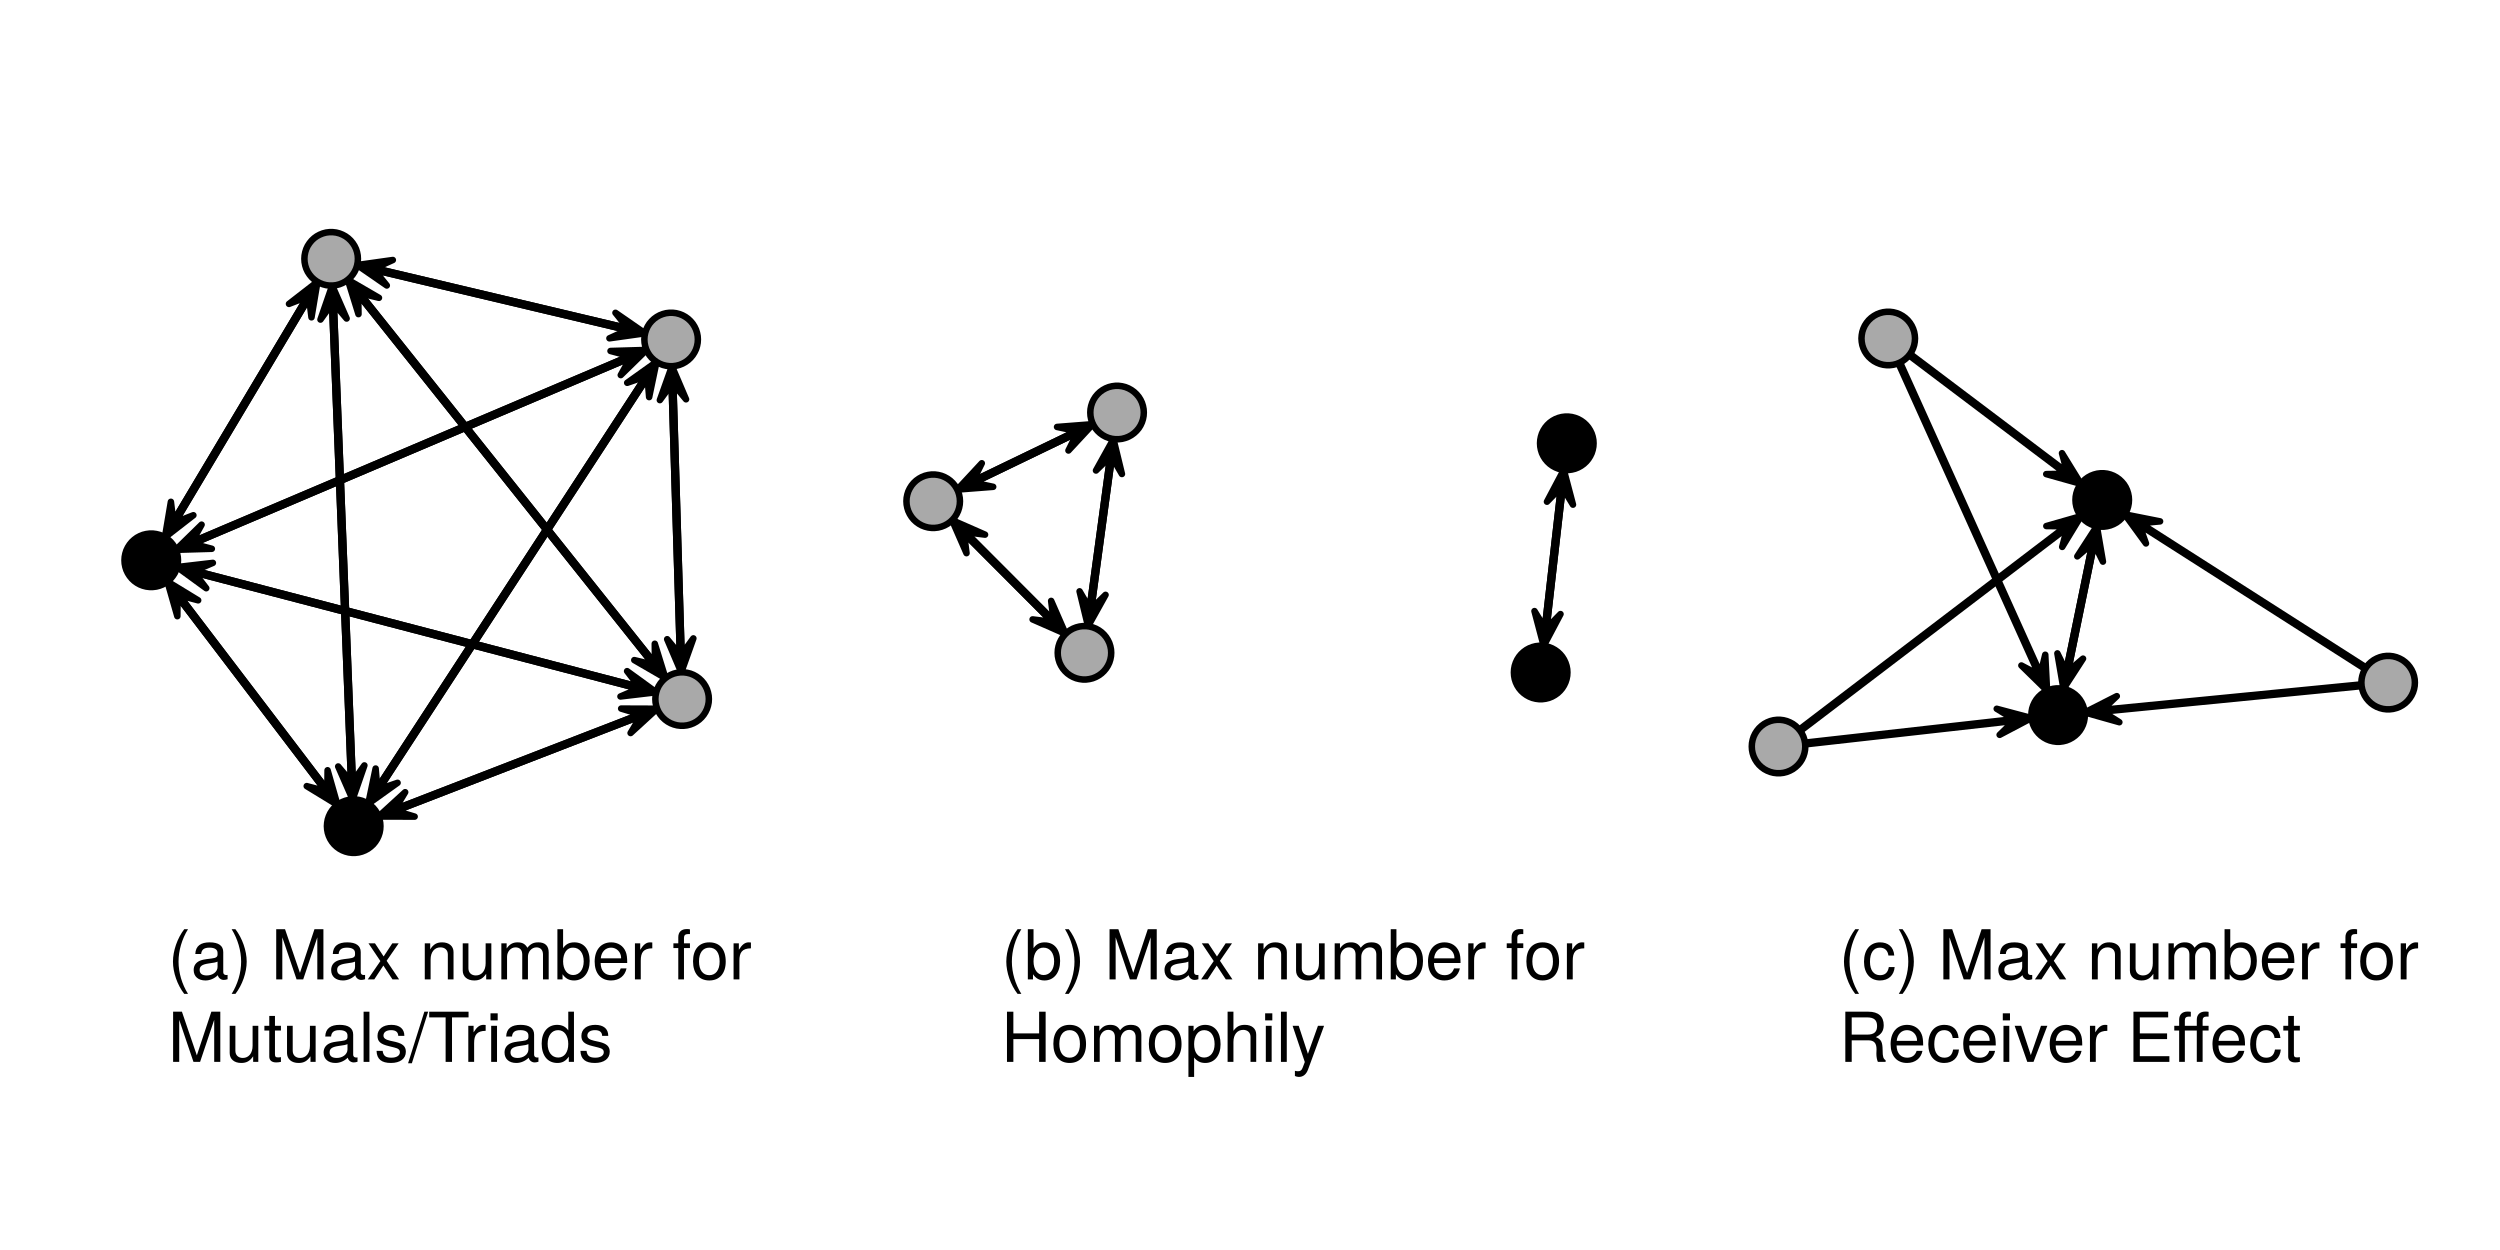 <?xml version="1.0" encoding="UTF-8"?>
<svg xmlns="http://www.w3.org/2000/svg" xmlns:xlink="http://www.w3.org/1999/xlink" width="288pt" height="144pt" viewBox="0 0 288 144" version="1.1">
<defs>
<g>
<symbol overflow="visible" id="glyph0-0">
<path style="stroke:none;" d=""/>
</symbol>
<symbol overflow="visible" id="glyph0-1">
<path style="stroke:none;" d="M 2.312 1.672 C 1.609 0.547 1.219 -0.781 1.219 -2.047 C 1.219 -3.312 1.609 -4.656 2.312 -5.781 L 1.875 -5.781 C 1.078 -4.734 0.578 -3.297 0.578 -2.047 C 0.578 -0.797 1.078 0.641 1.875 1.672 Z M 2.312 1.672 "/>
</symbol>
<symbol overflow="visible" id="glyph0-2">
<path style="stroke:none;" d="M 4.234 -0.016 L 4.234 -0.516 C 4.172 -0.5 4.141 -0.5 4.094 -0.5 C 3.859 -0.5 3.734 -0.625 3.734 -0.828 L 3.734 -3.141 C 3.734 -3.875 3.203 -4.266 2.172 -4.266 C 1.172 -4.266 0.547 -3.875 0.516 -2.922 L 1.188 -2.922 C 1.234 -3.438 1.531 -3.656 2.156 -3.656 C 2.75 -3.656 3.078 -3.438 3.078 -3.047 L 3.078 -2.875 C 3.078 -2.594 2.922 -2.469 2.391 -2.406 C 1.453 -2.297 1.312 -2.25 1.062 -2.156 C 0.578 -1.953 0.328 -1.578 0.328 -1.078 C 0.328 -0.328 0.859 0.125 1.688 0.125 C 2.219 0.125 2.734 -0.109 3.109 -0.484 C 3.172 -0.172 3.469 0.062 3.781 0.062 C 3.922 0.062 4.031 0.047 4.234 -0.016 Z M 3.078 -1.438 C 3.078 -0.844 2.484 -0.453 1.844 -0.453 C 1.328 -0.453 1.016 -0.641 1.016 -1.094 C 1.016 -1.531 1.312 -1.719 2.016 -1.828 C 2.719 -1.922 2.859 -1.953 3.078 -2.047 Z M 3.078 -1.438 "/>
</symbol>
<symbol overflow="visible" id="glyph0-3">
<path style="stroke:none;" d="M 2.031 -2.047 C 2.031 -3.297 1.531 -4.734 0.734 -5.781 L 0.297 -5.781 C 1 -4.641 1.391 -3.312 1.391 -2.047 C 1.391 -0.781 1 0.547 0.297 1.672 L 0.734 1.672 C 1.531 0.641 2.031 -0.797 2.031 -2.047 Z M 2.031 -2.047 "/>
</symbol>
<symbol overflow="visible" id="glyph0-4">
<path style="stroke:none;" d=""/>
</symbol>
<symbol overflow="visible" id="glyph0-5">
<path style="stroke:none;" d="M 6.031 0 L 6.031 -5.781 L 5 -5.781 L 3.328 -0.75 L 1.609 -5.781 L 0.594 -5.781 L 0.594 0 L 1.297 0 L 1.297 -4.844 L 2.938 0 L 3.703 0 L 5.328 -4.844 L 5.328 0 Z M 6.031 0 "/>
</symbol>
<symbol overflow="visible" id="glyph0-6">
<path style="stroke:none;" d="M 3.75 0 L 2.312 -2.141 L 3.703 -4.156 L 2.969 -4.156 L 1.969 -2.641 L 0.969 -4.156 L 0.219 -4.156 L 1.594 -2.109 L 0.141 0 L 0.891 0 L 1.938 -1.594 L 2.984 0 Z M 3.75 0 "/>
</symbol>
<symbol overflow="visible" id="glyph0-7">
<path style="stroke:none;" d="M 3.859 0 L 3.859 -3.141 C 3.859 -3.828 3.344 -4.266 2.547 -4.266 C 1.922 -4.266 1.531 -4.031 1.172 -3.453 L 1.172 -4.156 L 0.547 -4.156 L 0.547 0 L 1.219 0 L 1.219 -2.297 C 1.219 -3.141 1.672 -3.688 2.344 -3.688 C 2.875 -3.688 3.203 -3.375 3.203 -2.875 L 3.203 0 Z M 3.859 0 "/>
</symbol>
<symbol overflow="visible" id="glyph0-8">
<path style="stroke:none;" d="M 3.812 0 L 3.812 -4.156 L 3.156 -4.156 L 3.156 -1.859 C 3.156 -1.016 2.719 -0.453 2.031 -0.453 C 1.5 -0.453 1.172 -0.781 1.172 -1.281 L 1.172 -4.156 L 0.516 -4.156 L 0.516 -1.016 C 0.516 -0.328 1.031 0.125 1.844 0.125 C 2.453 0.125 2.844 -0.094 3.219 -0.641 L 3.219 0 Z M 3.812 0 "/>
</symbol>
<symbol overflow="visible" id="glyph0-9">
<path style="stroke:none;" d="M 6.016 0 L 6.016 -3.109 C 6.016 -3.859 5.609 -4.266 4.828 -4.266 C 4.281 -4.266 3.938 -4.109 3.562 -3.641 C 3.312 -4.078 2.984 -4.266 2.438 -4.266 C 1.891 -4.266 1.516 -4.062 1.172 -3.562 L 1.172 -4.156 L 0.562 -4.156 L 0.562 0 L 1.219 0 L 1.219 -2.609 C 1.219 -3.203 1.656 -3.688 2.188 -3.688 C 2.688 -3.688 2.969 -3.391 2.969 -2.859 L 2.969 0 L 3.625 0 L 3.625 -2.609 C 3.625 -3.203 4.062 -3.688 4.609 -3.688 C 5.078 -3.688 5.359 -3.375 5.359 -2.859 L 5.359 0 Z M 6.016 0 "/>
</symbol>
<symbol overflow="visible" id="glyph0-10">
<path style="stroke:none;" d="M 4.141 -2.125 C 4.141 -3.469 3.469 -4.266 2.375 -4.266 C 1.797 -4.266 1.391 -4.062 1.078 -3.594 L 1.078 -5.781 L 0.422 -5.781 L 0.422 0 L 1.016 0 L 1.016 -0.594 C 1.344 -0.109 1.766 0.125 2.344 0.125 C 3.438 0.125 4.141 -0.781 4.141 -2.125 Z M 3.453 -2.078 C 3.453 -1.141 2.969 -0.5 2.234 -0.5 C 1.547 -0.5 1.078 -1.141 1.078 -2.078 C 1.078 -3.047 1.547 -3.688 2.234 -3.656 C 2.984 -3.656 3.453 -3.016 3.453 -2.078 Z M 3.453 -2.078 "/>
</symbol>
<symbol overflow="visible" id="glyph0-11">
<path style="stroke:none;" d="M 4.062 -1.891 C 4.062 -2.484 4.016 -2.875 3.891 -3.172 C 3.625 -3.859 3 -4.266 2.219 -4.266 C 1.062 -4.266 0.312 -3.422 0.312 -2.047 C 0.312 -0.688 1.031 0.125 2.203 0.125 C 3.156 0.125 3.812 -0.422 3.984 -1.266 L 3.312 -1.266 C 3.125 -0.719 2.75 -0.484 2.219 -0.484 C 1.531 -0.484 1.016 -0.938 1 -1.891 Z M 3.359 -2.469 C 3.359 -2.469 3.359 -2.438 3.344 -2.422 L 1.016 -2.422 C 1.078 -3.156 1.547 -3.656 2.203 -3.656 C 2.859 -3.656 3.359 -3.125 3.359 -2.469 Z M 3.359 -2.469 "/>
</symbol>
<symbol overflow="visible" id="glyph0-12">
<path style="stroke:none;" d="M 2.547 -3.578 L 2.547 -4.25 C 2.438 -4.266 2.375 -4.266 2.297 -4.266 C 1.859 -4.266 1.531 -4.016 1.156 -3.406 L 1.156 -4.156 L 0.547 -4.156 L 0.547 0 L 1.219 0 L 1.219 -2.156 C 1.219 -3.094 1.516 -3.562 2.547 -3.578 Z M 2.547 -3.578 "/>
</symbol>
<symbol overflow="visible" id="glyph0-13">
<path style="stroke:none;" d="M 2.047 -3.609 L 2.047 -4.156 L 1.359 -4.156 L 1.359 -4.797 C 1.359 -5.078 1.516 -5.219 1.812 -5.219 C 1.875 -5.219 1.891 -5.219 2.047 -5.219 L 2.047 -5.766 C 1.891 -5.797 1.812 -5.797 1.672 -5.797 C 1.062 -5.797 0.703 -5.453 0.703 -4.859 L 0.703 -4.156 L 0.141 -4.156 L 0.141 -3.609 L 0.703 -3.609 L 0.703 0 L 1.359 0 L 1.359 -3.609 Z M 2.047 -3.609 "/>
</symbol>
<symbol overflow="visible" id="glyph0-14">
<path style="stroke:none;" d="M 4.047 -2.047 C 4.047 -3.484 3.344 -4.266 2.156 -4.266 C 0.984 -4.266 0.281 -3.469 0.281 -2.078 C 0.281 -0.688 0.984 0.125 2.156 0.125 C 3.328 0.125 4.047 -0.688 4.047 -2.047 Z M 3.344 -2.047 C 3.344 -1.078 2.891 -0.484 2.156 -0.484 C 1.422 -0.484 0.969 -1.062 0.969 -2.078 C 0.969 -3.078 1.422 -3.656 2.156 -3.656 C 2.906 -3.656 3.344 -3.078 3.344 -2.047 Z M 3.344 -2.047 "/>
</symbol>
<symbol overflow="visible" id="glyph0-15">
<path style="stroke:none;" d="M 2.016 0 L 2.016 -0.547 C 1.922 -0.531 1.828 -0.516 1.688 -0.516 C 1.406 -0.516 1.328 -0.609 1.328 -0.891 L 1.328 -3.609 L 2.016 -3.609 L 2.016 -4.156 L 1.328 -4.156 L 1.328 -5.297 L 0.672 -5.297 L 0.672 -4.156 L 0.109 -4.156 L 0.109 -3.609 L 0.672 -3.609 L 0.672 -0.609 C 0.672 -0.188 0.953 0.062 1.469 0.062 C 1.625 0.062 1.797 0.047 2.016 0 Z M 2.016 0 "/>
</symbol>
<symbol overflow="visible" id="glyph0-16">
<path style="stroke:none;" d="M 1.203 0 L 1.203 -5.781 L 0.531 -5.781 L 0.531 0 Z M 1.203 0 "/>
</symbol>
<symbol overflow="visible" id="glyph0-17">
<path style="stroke:none;" d="M 3.641 -1.172 C 3.641 -1.781 3.281 -2.094 2.469 -2.297 L 1.828 -2.438 C 1.297 -2.562 1.062 -2.734 1.062 -3.031 C 1.062 -3.422 1.406 -3.656 1.938 -3.656 C 2.469 -3.656 2.75 -3.438 2.766 -3 L 3.469 -3 C 3.469 -3.812 2.922 -4.266 1.969 -4.266 C 1 -4.266 0.375 -3.766 0.375 -3 C 0.375 -2.359 0.703 -2.047 1.688 -1.812 L 2.312 -1.656 C 2.766 -1.547 2.953 -1.406 2.953 -1.109 C 2.953 -0.719 2.562 -0.484 1.984 -0.484 C 1.391 -0.484 1.047 -0.641 0.969 -1.266 L 0.266 -1.266 C 0.297 -0.312 0.844 0.125 1.922 0.125 C 2.969 0.125 3.641 -0.359 3.641 -1.172 Z M 3.641 -1.172 "/>
</symbol>
<symbol overflow="visible" id="glyph0-18">
<path style="stroke:none;" d="M 2.25 -5.781 L 1.812 -5.781 L -0.062 0.156 L 0.375 0.156 Z M 2.25 -5.781 "/>
</symbol>
<symbol overflow="visible" id="glyph0-19">
<path style="stroke:none;" d="M 4.703 -5.125 L 4.703 -5.781 L 0.172 -5.781 L 0.172 -5.125 L 2.062 -5.125 L 2.062 0 L 2.797 0 L 2.797 -5.125 Z M 4.703 -5.125 "/>
</symbol>
<symbol overflow="visible" id="glyph0-20">
<path style="stroke:none;" d="M 1.219 0 L 1.219 -4.156 L 0.547 -4.156 L 0.547 0 Z M 1.297 -4.781 L 1.297 -5.594 L 0.469 -5.594 L 0.469 -4.781 Z M 1.297 -4.781 "/>
</symbol>
<symbol overflow="visible" id="glyph0-21">
<path style="stroke:none;" d="M 3.922 0 L 3.922 -5.781 L 3.266 -5.781 L 3.266 -3.625 C 2.984 -4.047 2.547 -4.266 1.984 -4.266 C 0.906 -4.266 0.203 -3.438 0.203 -2.109 C 0.203 -0.719 0.891 0.125 2.016 0.125 C 2.578 0.125 2.984 -0.094 3.328 -0.609 L 3.328 0 Z M 3.266 -2.062 C 3.266 -1.094 2.797 -0.5 2.109 -0.5 C 1.375 -0.5 0.891 -1.109 0.891 -2.078 C 0.891 -3.047 1.375 -3.656 2.094 -3.656 C 2.812 -3.656 3.266 -3.016 3.266 -2.062 Z M 3.266 -2.062 "/>
</symbol>
<symbol overflow="visible" id="glyph0-22">
<path style="stroke:none;" d="M 5.109 0 L 5.109 -5.781 L 4.359 -5.781 L 4.359 -3.281 L 1.391 -3.281 L 1.391 -5.781 L 0.656 -5.781 L 0.656 0 L 1.391 0 L 1.391 -2.625 L 4.359 -2.625 L 4.359 0 Z M 5.109 0 "/>
</symbol>
<symbol overflow="visible" id="glyph0-23">
<path style="stroke:none;" d="M 4.141 -2.031 C 4.141 -3.438 3.469 -4.266 2.359 -4.266 C 1.797 -4.266 1.344 -4.016 1.031 -3.531 L 1.031 -4.156 L 0.438 -4.156 L 0.438 1.734 L 1.094 1.734 L 1.094 -0.5 C 1.438 -0.078 1.828 0.125 2.375 0.125 C 3.438 0.125 4.141 -0.719 4.141 -2.031 Z M 3.453 -2.047 C 3.453 -1.109 2.969 -0.5 2.25 -0.5 C 1.547 -0.5 1.094 -1.062 1.094 -2.047 C 1.094 -3.016 1.547 -3.656 2.25 -3.656 C 2.984 -3.656 3.453 -3.047 3.453 -2.047 Z M 3.453 -2.047 "/>
</symbol>
<symbol overflow="visible" id="glyph0-24">
<path style="stroke:none;" d="M 3.844 0 L 3.844 -3.141 C 3.844 -3.828 3.344 -4.266 2.547 -4.266 C 1.953 -4.266 1.594 -4.094 1.219 -3.578 L 1.219 -5.781 L 0.547 -5.781 L 0.547 0 L 1.219 0 L 1.219 -2.297 C 1.219 -3.141 1.656 -3.688 2.344 -3.688 C 2.797 -3.688 3.188 -3.422 3.188 -2.875 L 3.188 0 Z M 3.844 0 "/>
</symbol>
<symbol overflow="visible" id="glyph0-25">
<path style="stroke:none;" d="M 3.781 -4.156 L 3.078 -4.156 L 1.922 -0.922 L 0.859 -4.156 L 0.156 -4.156 L 1.562 0.016 L 1.312 0.672 C 1.203 0.969 1.062 1.078 0.781 1.078 C 0.688 1.078 0.578 1.062 0.422 1.031 L 0.422 1.625 C 0.562 1.688 0.703 1.734 0.875 1.734 C 1.344 1.734 1.719 1.469 1.938 0.875 Z M 3.781 -4.156 "/>
</symbol>
<symbol overflow="visible" id="glyph0-26">
<path style="stroke:none;" d="M 3.781 -1.422 L 3.109 -1.422 C 3 -0.766 2.656 -0.484 2.094 -0.484 C 1.375 -0.484 0.938 -1.047 0.938 -2.031 C 0.938 -3.078 1.359 -3.656 2.078 -3.656 C 2.641 -3.656 2.984 -3.328 3.062 -2.75 L 3.734 -2.75 C 3.656 -3.766 3.016 -4.266 2.094 -4.266 C 0.969 -4.266 0.25 -3.422 0.25 -2.031 C 0.25 -0.703 0.953 0.125 2.078 0.125 C 3.078 0.125 3.703 -0.469 3.781 -1.422 Z M 3.781 -1.422 "/>
</symbol>
<symbol overflow="visible" id="glyph0-27">
<path style="stroke:none;" d="M 5.375 0 L 5.375 -0.188 C 5.109 -0.375 5.031 -0.578 5.031 -1.344 C 5.016 -2.297 4.875 -2.578 4.25 -2.859 C 4.891 -3.172 5.156 -3.578 5.156 -4.234 C 5.156 -5.234 4.531 -5.781 3.406 -5.781 L 0.734 -5.781 L 0.734 0 L 1.469 0 L 1.469 -2.484 L 3.375 -2.484 C 4.031 -2.484 4.328 -2.172 4.328 -1.453 L 4.312 -0.938 C 4.312 -0.594 4.375 -0.234 4.484 0 Z M 4.391 -4.125 C 4.391 -3.453 4.047 -3.141 3.25 -3.141 L 1.469 -3.141 L 1.469 -5.125 L 3.25 -5.125 C 4.078 -5.125 4.391 -4.781 4.391 -4.125 Z M 4.391 -4.125 "/>
</symbol>
<symbol overflow="visible" id="glyph0-28">
<path style="stroke:none;" d="M 3.844 -4.156 L 3.109 -4.156 L 1.938 -0.781 L 0.828 -4.156 L 0.078 -4.156 L 1.531 0 L 2.25 0 Z M 3.844 -4.156 "/>
</symbol>
<symbol overflow="visible" id="glyph0-29">
<path style="stroke:none;" d="M 4.859 0 L 4.859 -0.656 L 1.453 -0.656 L 1.453 -2.625 L 4.594 -2.625 L 4.594 -3.281 L 1.453 -3.281 L 1.453 -5.125 L 4.719 -5.125 L 4.719 -5.781 L 0.719 -5.781 L 0.719 0 Z M 4.859 0 "/>
</symbol>
<symbol overflow="visible" id="glyph0-30">
<path style="stroke:none;" d="M 4.094 -3.609 L 4.094 -4.156 L 3.406 -4.156 L 3.406 -4.797 C 3.406 -5.078 3.562 -5.219 3.859 -5.219 C 3.906 -5.219 3.938 -5.219 4.094 -5.219 L 4.094 -5.766 C 3.938 -5.797 3.844 -5.797 3.719 -5.797 C 3.109 -5.797 2.734 -5.453 2.734 -4.859 L 2.734 -4.156 L 1.359 -4.156 L 1.359 -4.797 C 1.359 -5.078 1.516 -5.219 1.812 -5.219 C 1.875 -5.219 1.891 -5.219 2.047 -5.219 L 2.047 -5.766 C 1.891 -5.797 1.812 -5.797 1.672 -5.797 C 1.062 -5.797 0.703 -5.453 0.703 -4.859 L 0.703 -4.156 L 0.141 -4.156 L 0.141 -3.609 L 0.703 -3.609 L 0.703 0 L 1.359 0 L 1.359 -3.609 L 2.734 -3.609 L 2.734 0 L 3.406 0 L 3.406 -3.609 Z M 4.094 -3.609 "/>
</symbol>
</g>
</defs>
<g id="surface1">
<rect x="0" y="0" width="288" height="144" style="fill:rgb(100%,100%,100%);fill-opacity:1;stroke:none;"/>
<path style="fill-rule:nonzero;fill:rgb(0%,0%,0%);fill-opacity:1;stroke-width:0.75;stroke-linecap:round;stroke-linejoin:round;stroke:rgb(0%,0%,0%);stroke-opacity:1;stroke-miterlimit:10;" d="M 74.289 38.496 L 43.121 31.105 L 44.559 32.887 L 41.148 30.531 L 45.254 29.953 L 43.172 30.902 L 74.336 38.297 Z M 74.289 38.496 "/>
<path style="fill-rule:nonzero;fill:rgb(0%,0%,0%);fill-opacity:1;stroke-width:0.75;stroke-linecap:round;stroke-linejoin:round;stroke:rgb(0%,0%,0%);stroke-opacity:1;stroke-miterlimit:10;" d="M 76.574 78.184 L 41.27 33.898 L 41.297 36.188 L 40.07 32.227 L 43.656 34.309 L 41.43 33.77 L 76.738 78.059 Z M 76.574 78.184 "/>
<path style="fill-rule:nonzero;fill:rgb(0%,0%,0%);fill-opacity:1;stroke-width:0.75;stroke-linecap:round;stroke-linejoin:round;stroke:rgb(0%,0%,0%);stroke-opacity:1;stroke-miterlimit:10;" d="M 40.52 92.098 L 38.25 34.957 L 36.918 36.816 L 38.27 32.898 L 39.93 36.695 L 38.453 34.945 L 40.723 92.09 Z M 40.52 92.098 "/>
<path style="fill-rule:nonzero;fill:rgb(0%,0%,0%);fill-opacity:1;stroke-width:0.75;stroke-linecap:round;stroke-linejoin:round;stroke:rgb(0%,0%,0%);stroke-opacity:1;stroke-miterlimit:10;" d="M 18.914 61.848 L 35.426 34.176 L 33.293 35.008 L 36.57 32.465 L 35.883 36.555 L 35.605 34.281 L 19.09 61.953 Z M 18.914 61.848 "/>
<path style="fill-rule:nonzero;fill:rgb(0%,0%,0%);fill-opacity:1;stroke-width:0.75;stroke-linecap:round;stroke-linejoin:round;stroke:rgb(0%,0%,0%);stroke-opacity:1;stroke-miterlimit:10;" d="M 41.172 30.43 L 72.336 37.82 L 70.902 36.035 L 74.312 38.395 L 70.207 38.973 L 72.289 38.02 L 41.125 30.629 Z M 41.172 30.43 "/>
<path style="fill-rule:nonzero;fill:rgb(0%,0%,0%);fill-opacity:1;stroke-width:0.75;stroke-linecap:round;stroke-linejoin:round;stroke:rgb(0%,0%,0%);stroke-opacity:1;stroke-miterlimit:10;" d="M 78.383 77.453 L 77.367 44.246 L 76.016 46.094 L 77.406 42.188 L 79.031 46 L 77.57 44.238 L 78.586 77.445 Z M 78.383 77.453 "/>
<path style="fill-rule:nonzero;fill:rgb(0%,0%,0%);fill-opacity:1;stroke-width:0.75;stroke-linecap:round;stroke-linejoin:round;stroke:rgb(0%,0%,0%);stroke-opacity:1;stroke-miterlimit:10;" d="M 42.34 92.535 L 74.418 43.352 L 72.254 44.098 L 75.629 41.688 L 74.781 45.746 L 74.59 43.465 L 42.516 92.648 Z M 42.34 92.535 "/>
<path style="fill-rule:nonzero;fill:rgb(0%,0%,0%);fill-opacity:1;stroke-width:0.75;stroke-linecap:round;stroke-linejoin:round;stroke:rgb(0%,0%,0%);stroke-opacity:1;stroke-miterlimit:10;" d="M 20.219 63.246 L 72.543 41.02 L 70.332 40.434 L 74.477 40.312 L 71.512 43.211 L 72.625 41.211 L 20.301 63.434 Z M 20.219 63.246 "/>
<path style="fill-rule:nonzero;fill:rgb(0%,0%,0%);fill-opacity:1;stroke-width:0.75;stroke-linecap:round;stroke-linejoin:round;stroke:rgb(0%,0%,0%);stroke-opacity:1;stroke-miterlimit:10;" d="M 40.148 32.164 L 75.457 76.449 L 75.43 74.16 L 76.656 78.121 L 73.07 76.043 L 75.297 76.578 L 39.988 32.293 Z M 40.148 32.164 "/>
<path style="fill-rule:nonzero;fill:rgb(0%,0%,0%);fill-opacity:1;stroke-width:0.75;stroke-linecap:round;stroke-linejoin:round;stroke:rgb(0%,0%,0%);stroke-opacity:1;stroke-miterlimit:10;" d="M 77.508 42.184 L 78.523 75.395 L 79.875 73.543 L 78.484 77.449 L 76.859 73.637 L 78.316 75.398 L 77.305 42.191 Z M 77.508 42.184 "/>
<path style="fill-rule:nonzero;fill:rgb(0%,0%,0%);fill-opacity:1;stroke-width:0.75;stroke-linecap:round;stroke-linejoin:round;stroke:rgb(0%,0%,0%);stroke-opacity:1;stroke-miterlimit:10;" d="M 43.582 93.965 L 73.75 82.289 L 71.559 81.629 L 75.703 81.645 L 72.645 84.445 L 73.824 82.48 L 43.656 94.156 Z M 43.582 93.965 "/>
<path style="fill-rule:nonzero;fill:rgb(0%,0%,0%);fill-opacity:1;stroke-width:0.75;stroke-linecap:round;stroke-linejoin:round;stroke:rgb(0%,0%,0%);stroke-opacity:1;stroke-miterlimit:10;" d="M 20.43 65.227 L 73.633 79.133 L 72.242 77.316 L 75.594 79.75 L 71.477 80.234 L 73.582 79.332 L 20.379 65.426 Z M 20.43 65.227 "/>
<path style="fill-rule:nonzero;fill:rgb(0%,0%,0%);fill-opacity:1;stroke-width:0.75;stroke-linecap:round;stroke-linejoin:round;stroke:rgb(0%,0%,0%);stroke-opacity:1;stroke-miterlimit:10;" d="M 38.371 32.895 L 40.645 90.035 L 41.977 88.176 L 40.621 92.094 L 38.961 88.297 L 40.438 90.043 L 38.168 32.902 Z M 38.371 32.895 "/>
<path style="fill-rule:nonzero;fill:rgb(0%,0%,0%);fill-opacity:1;stroke-width:0.75;stroke-linecap:round;stroke-linejoin:round;stroke:rgb(0%,0%,0%);stroke-opacity:1;stroke-miterlimit:10;" d="M 75.715 41.746 L 43.637 90.926 L 45.801 90.18 L 42.426 92.594 L 43.273 88.535 L 43.465 90.816 L 75.543 41.633 Z M 75.715 41.746 "/>
<path style="fill-rule:nonzero;fill:rgb(0%,0%,0%);fill-opacity:1;stroke-width:0.75;stroke-linecap:round;stroke-linejoin:round;stroke:rgb(0%,0%,0%);stroke-opacity:1;stroke-miterlimit:10;" d="M 75.742 81.738 L 45.57 93.414 L 47.766 94.074 L 43.617 94.062 L 46.676 91.262 L 45.496 93.223 L 75.668 81.547 Z M 75.742 81.738 "/>
<path style="fill-rule:nonzero;fill:rgb(0%,0%,0%);fill-opacity:1;stroke-width:0.75;stroke-linecap:round;stroke-linejoin:round;stroke:rgb(0%,0%,0%);stroke-opacity:1;stroke-miterlimit:10;" d="M 19.371 66.934 L 37.715 91.023 L 37.738 88.734 L 38.875 92.723 L 35.336 90.562 L 37.551 91.148 L 19.207 67.059 Z M 19.371 66.934 "/>
<path style="fill-rule:nonzero;fill:rgb(0%,0%,0%);fill-opacity:1;stroke-width:0.75;stroke-linecap:round;stroke-linejoin:round;stroke:rgb(0%,0%,0%);stroke-opacity:1;stroke-miterlimit:10;" d="M 36.656 32.52 L 20.145 60.188 L 22.277 59.355 L 19 61.898 L 19.688 57.809 L 19.965 60.082 L 36.48 32.414 Z M 36.656 32.52 "/>
<path style="fill-rule:nonzero;fill:rgb(0%,0%,0%);fill-opacity:1;stroke-width:0.75;stroke-linecap:round;stroke-linejoin:round;stroke:rgb(0%,0%,0%);stroke-opacity:1;stroke-miterlimit:10;" d="M 74.516 40.406 L 22.191 62.633 L 24.402 63.219 L 20.258 63.34 L 23.223 60.441 L 22.109 62.441 L 74.434 40.219 Z M 74.516 40.406 "/>
<path style="fill-rule:nonzero;fill:rgb(0%,0%,0%);fill-opacity:1;stroke-width:0.75;stroke-linecap:round;stroke-linejoin:round;stroke:rgb(0%,0%,0%);stroke-opacity:1;stroke-miterlimit:10;" d="M 75.57 79.852 L 22.367 65.945 L 23.758 67.762 L 20.406 65.324 L 24.523 64.844 L 22.418 65.746 L 75.621 79.652 Z M 75.57 79.852 "/>
<path style="fill-rule:nonzero;fill:rgb(0%,0%,0%);fill-opacity:1;stroke-width:0.75;stroke-linecap:round;stroke-linejoin:round;stroke:rgb(0%,0%,0%);stroke-opacity:1;stroke-miterlimit:10;" d="M 38.793 92.785 L 20.453 68.695 L 20.43 70.984 L 19.289 66.996 L 22.828 69.156 L 20.617 68.57 L 38.957 92.66 Z M 38.793 92.785 "/>
<path style="fill-rule:nonzero;fill:rgb(66.275%,66.275%,66.275%);fill-opacity:1;stroke-width:0.75;stroke-linecap:round;stroke-linejoin:round;stroke:rgb(0%,0%,0%);stroke-opacity:1;stroke-miterlimit:10;" d="M 41.207 29.434 L 41.133 29.051 L 41.016 28.684 L 40.848 28.332 L 40.641 28.008 L 40.395 27.707 L 40.113 27.441 L 39.801 27.215 L 39.461 27.031 L 39.102 26.887 L 38.727 26.789 L 38.34 26.742 L 37.953 26.742 L 37.57 26.789 L 37.195 26.887 L 36.836 27.031 L 36.496 27.215 L 36.184 27.441 L 35.902 27.707 L 35.656 28.008 L 35.445 28.332 L 35.281 28.684 L 35.164 29.051 L 35.09 29.434 L 35.066 29.816 L 35.09 30.203 L 35.164 30.586 L 35.281 30.953 L 35.445 31.305 L 35.656 31.629 L 35.902 31.93 L 36.184 32.191 L 36.496 32.422 L 36.836 32.605 L 37.195 32.75 L 37.57 32.848 L 37.953 32.895 L 38.34 32.895 L 38.727 32.848 L 39.102 32.75 L 39.461 32.605 L 39.801 32.422 L 40.113 32.191 L 40.395 31.93 L 40.641 31.629 L 40.848 31.305 L 41.016 30.953 L 41.133 30.586 L 41.207 30.203 L 41.23 29.816 Z M 41.207 29.434 "/>
<path style="fill-rule:nonzero;fill:rgb(66.275%,66.275%,66.275%);fill-opacity:1;stroke-width:0.75;stroke-linecap:round;stroke-linejoin:round;stroke:rgb(0%,0%,0%);stroke-opacity:1;stroke-miterlimit:10;" d="M 80.371 38.719 L 80.297 38.34 L 80.18 37.973 L 80.012 37.621 L 79.805 37.293 L 79.559 36.996 L 79.277 36.73 L 78.965 36.504 L 78.625 36.316 L 78.266 36.176 L 77.891 36.078 L 77.504 36.031 L 77.117 36.031 L 76.734 36.078 L 76.359 36.176 L 76 36.316 L 75.66 36.504 L 75.348 36.73 L 75.066 36.996 L 74.816 37.293 L 74.609 37.621 L 74.445 37.973 L 74.328 38.34 L 74.254 38.719 L 74.23 39.105 L 74.254 39.492 L 74.328 39.871 L 74.445 40.242 L 74.609 40.59 L 74.816 40.918 L 75.066 41.215 L 75.348 41.48 L 75.66 41.707 L 76 41.895 L 76.359 42.039 L 76.734 42.133 L 77.117 42.184 L 77.504 42.184 L 77.891 42.133 L 78.266 42.039 L 78.625 41.895 L 78.965 41.707 L 79.277 41.48 L 79.559 41.215 L 79.805 40.918 L 80.012 40.59 L 80.18 40.242 L 80.297 39.871 L 80.371 39.492 L 80.395 39.105 Z M 80.371 38.719 "/>
<path style="fill-rule:nonzero;fill:rgb(66.275%,66.275%,66.275%);fill-opacity:1;stroke-width:0.75;stroke-linecap:round;stroke-linejoin:round;stroke:rgb(0%,0%,0%);stroke-opacity:1;stroke-miterlimit:10;" d="M 81.637 80.145 L 81.562 79.766 L 81.445 79.395 L 81.277 79.047 L 81.07 78.719 L 80.824 78.422 L 80.543 78.156 L 80.23 77.93 L 79.891 77.742 L 79.531 77.598 L 79.156 77.504 L 78.77 77.453 L 78.383 77.453 L 78 77.504 L 77.625 77.598 L 77.266 77.742 L 76.926 77.93 L 76.613 78.156 L 76.332 78.422 L 76.086 78.719 L 75.875 79.047 L 75.711 79.395 L 75.594 79.766 L 75.52 80.145 L 75.496 80.531 L 75.52 80.918 L 75.594 81.297 L 75.711 81.664 L 75.875 82.016 L 76.086 82.344 L 76.332 82.641 L 76.613 82.906 L 76.926 83.133 L 77.266 83.32 L 77.625 83.461 L 78 83.559 L 78.383 83.605 L 78.77 83.605 L 79.156 83.559 L 79.531 83.461 L 79.891 83.32 L 80.23 83.133 L 80.543 82.906 L 80.824 82.641 L 81.07 82.344 L 81.277 82.016 L 81.445 81.664 L 81.562 81.297 L 81.637 80.918 L 81.66 80.531 Z M 81.637 80.145 "/>
<path style="fill-rule:nonzero;fill:rgb(0%,0%,0%);fill-opacity:1;stroke-width:0.75;stroke-linecap:round;stroke-linejoin:round;stroke:rgb(0%,0%,0%);stroke-opacity:1;stroke-miterlimit:10;" d="M 43.801 94.789 L 43.73 94.406 L 43.609 94.039 L 43.445 93.688 L 43.238 93.363 L 42.992 93.062 L 42.707 92.797 L 42.395 92.57 L 42.055 92.387 L 41.695 92.242 L 41.32 92.145 L 40.938 92.098 L 40.551 92.098 L 40.168 92.145 L 39.793 92.242 L 39.43 92.387 L 39.094 92.57 L 38.777 92.797 L 38.496 93.062 L 38.25 93.363 L 38.043 93.688 L 37.879 94.039 L 37.758 94.406 L 37.688 94.789 L 37.66 95.172 L 37.688 95.559 L 37.758 95.941 L 37.879 96.309 L 38.043 96.66 L 38.25 96.984 L 38.496 97.285 L 38.777 97.547 L 39.094 97.777 L 39.43 97.961 L 39.793 98.105 L 40.168 98.203 L 40.551 98.25 L 40.938 98.25 L 41.32 98.203 L 41.695 98.105 L 42.055 97.961 L 42.395 97.777 L 42.707 97.547 L 42.992 97.285 L 43.238 96.984 L 43.445 96.66 L 43.609 96.309 L 43.73 95.941 L 43.801 95.559 L 43.824 95.172 Z M 43.801 94.789 "/>
<path style="fill-rule:nonzero;fill:rgb(0%,0%,0%);fill-opacity:1;stroke-width:0.75;stroke-linecap:round;stroke-linejoin:round;stroke:rgb(0%,0%,0%);stroke-opacity:1;stroke-miterlimit:10;" d="M 20.48 64.16 L 20.406 63.777 L 20.289 63.41 L 20.125 63.059 L 19.914 62.734 L 19.668 62.434 L 19.387 62.172 L 19.074 61.941 L 18.734 61.758 L 18.375 61.613 L 18 61.52 L 17.617 61.469 L 17.23 61.469 L 16.844 61.52 L 16.469 61.613 L 16.109 61.758 L 15.77 61.941 L 15.457 62.172 L 15.176 62.434 L 14.93 62.734 L 14.723 63.059 L 14.555 63.41 L 14.438 63.777 L 14.363 64.16 L 14.34 64.547 L 14.363 64.93 L 14.438 65.312 L 14.555 65.68 L 14.723 66.031 L 14.93 66.355 L 15.176 66.656 L 15.457 66.922 L 15.77 67.148 L 16.109 67.336 L 16.469 67.477 L 16.844 67.574 L 17.23 67.621 L 17.617 67.621 L 18 67.574 L 18.375 67.477 L 18.734 67.336 L 19.074 67.148 L 19.387 66.922 L 19.668 66.656 L 19.914 66.355 L 20.125 66.031 L 20.289 65.68 L 20.406 65.312 L 20.48 64.93 L 20.504 64.547 Z M 20.48 64.16 "/>
<g style="fill:rgb(0%,0%,0%);fill-opacity:1;">
  <use xlink:href="#glyph0-1" x="19.348" y="112.825"/>
  <use xlink:href="#glyph0-2" x="21.984" y="112.825"/>
  <use xlink:href="#glyph0-3" x="26.388" y="112.825"/>
  <use xlink:href="#glyph0-4" x="29.024" y="112.825"/>
  <use xlink:href="#glyph0-5" x="31.226" y="112.825"/>
  <use xlink:href="#glyph0-2" x="37.822" y="112.825"/>
  <use xlink:href="#glyph0-6" x="42.226" y="112.825"/>
  <use xlink:href="#glyph0-4" x="46.186" y="112.825"/>
  <use xlink:href="#glyph0-7" x="48.387" y="112.825"/>
  <use xlink:href="#glyph0-8" x="52.79" y="112.825"/>
  <use xlink:href="#glyph0-9" x="57.193" y="112.825"/>
  <use xlink:href="#glyph0-10" x="63.79" y="112.825"/>
  <use xlink:href="#glyph0-11" x="68.193" y="112.825"/>
  <use xlink:href="#glyph0-12" x="72.597" y="112.825"/>
  <use xlink:href="#glyph0-4" x="75.233" y="112.825"/>
  <use xlink:href="#glyph0-13" x="77.435" y="112.825"/>
  <use xlink:href="#glyph0-14" x="79.557" y="112.825"/>
  <use xlink:href="#glyph0-12" x="83.96" y="112.825"/>
</g>
<g style="fill:rgb(0%,0%,0%);fill-opacity:1;">
  <use xlink:href="#glyph0-5" x="19.348" y="122.329"/>
  <use xlink:href="#glyph0-8" x="25.944" y="122.329"/>
  <use xlink:href="#glyph0-15" x="30.348" y="122.329"/>
  <use xlink:href="#glyph0-8" x="32.549" y="122.329"/>
  <use xlink:href="#glyph0-2" x="36.952" y="122.329"/>
  <use xlink:href="#glyph0-16" x="41.355" y="122.329"/>
  <use xlink:href="#glyph0-17" x="43.113" y="122.329"/>
  <use xlink:href="#glyph0-18" x="47.073" y="122.329"/>
  <use xlink:href="#glyph0-19" x="49.274" y="122.329"/>
  <use xlink:href="#glyph0-12" x="53.4" y="122.329"/>
  <use xlink:href="#glyph0-20" x="56.037" y="122.329"/>
  <use xlink:href="#glyph0-2" x="57.795" y="122.329"/>
  <use xlink:href="#glyph0-21" x="62.198" y="122.329"/>
  <use xlink:href="#glyph0-17" x="66.602" y="122.329"/>
</g>
<path style="fill-rule:nonzero;fill:rgb(0%,0%,0%);fill-opacity:1;stroke-width:0.75;stroke-linecap:round;stroke-linejoin:round;stroke:rgb(0%,0%,0%);stroke-opacity:1;stroke-miterlimit:10;" d="M 125.242 72.137 L 127.891 52.602 L 126.258 54.203 L 128.27 50.578 L 129.246 54.605 L 128.094 52.629 L 125.445 72.164 Z M 125.242 72.137 "/>
<path style="fill-rule:nonzero;fill:rgb(0%,0%,0%);fill-opacity:1;stroke-width:0.75;stroke-linecap:round;stroke-linejoin:round;stroke:rgb(0%,0%,0%);stroke-opacity:1;stroke-miterlimit:10;" d="M 110.234 56.309 L 124.012 49.664 L 121.773 49.184 L 125.906 48.863 L 123.086 51.898 L 124.102 49.848 L 110.324 56.496 Z M 110.234 56.309 "/>
<path style="fill-rule:nonzero;fill:rgb(0%,0%,0%);fill-opacity:1;stroke-width:0.75;stroke-linecap:round;stroke-linejoin:round;stroke:rgb(0%,0%,0%);stroke-opacity:1;stroke-miterlimit:10;" d="M 128.371 50.59 L 125.723 70.129 L 127.359 68.527 L 125.344 72.148 L 124.367 68.121 L 125.52 70.098 L 128.168 50.562 Z M 128.371 50.59 "/>
<path style="fill-rule:nonzero;fill:rgb(0%,0%,0%);fill-opacity:1;stroke-width:0.75;stroke-linecap:round;stroke-linejoin:round;stroke:rgb(0%,0%,0%);stroke-opacity:1;stroke-miterlimit:10;" d="M 109.754 59.852 L 121.375 71.496 L 121.094 69.223 L 122.754 73.023 L 118.957 71.355 L 121.227 71.641 L 109.609 59.996 Z M 109.754 59.852 "/>
<path style="fill-rule:nonzero;fill:rgb(0%,0%,0%);fill-opacity:1;stroke-width:0.75;stroke-linecap:round;stroke-linejoin:round;stroke:rgb(0%,0%,0%);stroke-opacity:1;stroke-miterlimit:10;" d="M 125.953 48.953 L 112.176 55.602 L 114.414 56.082 L 110.281 56.402 L 113.102 53.367 L 112.086 55.418 L 125.863 48.77 Z M 125.953 48.953 "/>
<path style="fill-rule:nonzero;fill:rgb(0%,0%,0%);fill-opacity:1;stroke-width:0.75;stroke-linecap:round;stroke-linejoin:round;stroke:rgb(0%,0%,0%);stroke-opacity:1;stroke-miterlimit:10;" d="M 122.68 73.094 L 111.059 61.449 L 111.34 63.723 L 109.68 59.922 L 113.477 61.59 L 111.207 61.305 L 122.824 72.949 Z M 122.68 73.094 "/>
<path style="fill-rule:nonzero;fill:rgb(0%,0%,0%);fill-opacity:1;stroke-width:0.75;stroke-linecap:round;stroke-linejoin:round;stroke:rgb(0%,0%,0%);stroke-opacity:1;stroke-miterlimit:10;" d="M 177.73 74.395 L 179.812 56.16 L 178.211 57.797 L 180.148 54.129 L 181.207 58.137 L 180.016 56.184 L 177.934 74.418 Z M 177.73 74.395 "/>
<path style="fill-rule:nonzero;fill:rgb(0%,0%,0%);fill-opacity:1;stroke-width:0.75;stroke-linecap:round;stroke-linejoin:round;stroke:rgb(0%,0%,0%);stroke-opacity:1;stroke-miterlimit:10;" d="M 180.25 54.141 L 178.168 72.375 L 179.77 70.742 L 177.832 74.406 L 176.773 70.398 L 177.965 72.352 L 180.043 54.117 Z M 180.25 54.141 "/>
<path style="fill-rule:nonzero;fill:rgb(66.275%,66.275%,66.275%);fill-opacity:1;stroke-width:0.75;stroke-linecap:round;stroke-linejoin:round;stroke:rgb(0%,0%,0%);stroke-opacity:1;stroke-miterlimit:10;" d="M 131.742 47.137 L 131.668 46.758 L 131.551 46.387 L 131.387 46.039 L 131.18 45.711 L 130.93 45.414 L 130.648 45.148 L 130.336 44.922 L 129.996 44.734 L 129.637 44.59 L 129.262 44.496 L 128.879 44.445 L 128.492 44.445 L 128.105 44.496 L 127.73 44.59 L 127.371 44.734 L 127.031 44.922 L 126.719 45.148 L 126.438 45.414 L 126.191 45.711 L 125.984 46.039 L 125.82 46.387 L 125.699 46.758 L 125.625 47.137 L 125.602 47.523 L 125.625 47.91 L 125.699 48.289 L 125.82 48.656 L 125.984 49.008 L 126.191 49.336 L 126.438 49.633 L 126.719 49.898 L 127.031 50.125 L 127.371 50.312 L 127.73 50.453 L 128.105 50.551 L 128.492 50.598 L 128.879 50.598 L 129.262 50.551 L 129.637 50.453 L 129.996 50.312 L 130.336 50.125 L 130.648 49.898 L 130.93 49.633 L 131.18 49.336 L 131.387 49.008 L 131.551 48.656 L 131.668 48.289 L 131.742 47.91 L 131.766 47.523 Z M 131.742 47.137 "/>
<path style="fill-rule:nonzero;fill:rgb(66.275%,66.275%,66.275%);fill-opacity:1;stroke-width:0.75;stroke-linecap:round;stroke-linejoin:round;stroke:rgb(0%,0%,0%);stroke-opacity:1;stroke-miterlimit:10;" d="M 127.988 74.816 L 127.914 74.438 L 127.797 74.07 L 127.629 73.719 L 127.422 73.391 L 127.176 73.094 L 126.895 72.828 L 126.582 72.602 L 126.242 72.414 L 125.883 72.273 L 125.508 72.176 L 125.125 72.129 L 124.734 72.129 L 124.352 72.176 L 123.977 72.273 L 123.617 72.414 L 123.277 72.602 L 122.965 72.828 L 122.684 73.094 L 122.438 73.391 L 122.23 73.719 L 122.062 74.07 L 121.945 74.438 L 121.871 74.816 L 121.848 75.203 L 121.871 75.59 L 121.945 75.969 L 122.062 76.34 L 122.23 76.688 L 122.438 77.016 L 122.684 77.312 L 122.965 77.578 L 123.277 77.805 L 123.617 77.992 L 123.977 78.137 L 124.352 78.23 L 124.734 78.281 L 125.125 78.281 L 125.508 78.23 L 125.883 78.137 L 126.242 77.992 L 126.582 77.805 L 126.895 77.578 L 127.176 77.312 L 127.422 77.016 L 127.629 76.688 L 127.797 76.34 L 127.914 75.969 L 127.988 75.59 L 128.012 75.203 Z M 127.988 74.816 "/>
<path style="fill-rule:nonzero;fill:rgb(66.275%,66.275%,66.275%);fill-opacity:1;stroke-width:0.75;stroke-linecap:round;stroke-linejoin:round;stroke:rgb(0%,0%,0%);stroke-opacity:1;stroke-miterlimit:10;" d="M 110.562 57.355 L 110.488 56.973 L 110.371 56.605 L 110.203 56.258 L 109.996 55.93 L 109.75 55.633 L 109.469 55.367 L 109.156 55.141 L 108.816 54.953 L 108.457 54.809 L 108.082 54.715 L 107.699 54.664 L 107.309 54.664 L 106.926 54.715 L 106.551 54.809 L 106.191 54.953 L 105.852 55.141 L 105.539 55.367 L 105.258 55.633 L 105.012 55.93 L 104.805 56.258 L 104.637 56.605 L 104.52 56.973 L 104.445 57.355 L 104.422 57.742 L 104.445 58.129 L 104.52 58.508 L 104.637 58.875 L 104.805 59.227 L 105.012 59.555 L 105.258 59.852 L 105.539 60.117 L 105.852 60.344 L 106.191 60.531 L 106.551 60.672 L 106.926 60.77 L 107.309 60.816 L 107.699 60.816 L 108.082 60.77 L 108.457 60.672 L 108.816 60.531 L 109.156 60.344 L 109.469 60.117 L 109.75 59.852 L 109.996 59.555 L 110.203 59.227 L 110.371 58.875 L 110.488 58.508 L 110.562 58.129 L 110.586 57.742 Z M 110.562 57.355 "/>
<path style="fill-rule:nonzero;fill:rgb(0%,0%,0%);fill-opacity:1;stroke-width:0.75;stroke-linecap:round;stroke-linejoin:round;stroke:rgb(0%,0%,0%);stroke-opacity:1;stroke-miterlimit:10;" d="M 183.555 50.68 L 183.48 50.301 L 183.363 49.934 L 183.195 49.582 L 182.988 49.254 L 182.742 48.957 L 182.461 48.691 L 182.148 48.465 L 181.809 48.277 L 181.449 48.137 L 181.074 48.039 L 180.691 47.992 L 180.301 47.992 L 179.918 48.039 L 179.543 48.137 L 179.184 48.277 L 178.844 48.465 L 178.531 48.691 L 178.25 48.957 L 178.004 49.254 L 177.797 49.582 L 177.629 49.934 L 177.512 50.301 L 177.438 50.68 L 177.414 51.066 L 177.438 51.453 L 177.512 51.832 L 177.629 52.203 L 177.797 52.551 L 178.004 52.879 L 178.25 53.176 L 178.531 53.441 L 178.844 53.668 L 179.184 53.855 L 179.543 54 L 179.918 54.094 L 180.301 54.145 L 180.691 54.145 L 181.074 54.094 L 181.449 54 L 181.809 53.855 L 182.148 53.668 L 182.461 53.441 L 182.742 53.176 L 182.988 52.879 L 183.195 52.551 L 183.363 52.203 L 183.48 51.832 L 183.555 51.453 L 183.578 51.066 Z M 183.555 50.68 "/>
<path style="fill-rule:nonzero;fill:rgb(0%,0%,0%);fill-opacity:1;stroke-width:0.75;stroke-linecap:round;stroke-linejoin:round;stroke:rgb(0%,0%,0%);stroke-opacity:1;stroke-miterlimit:10;" d="M 180.543 77.082 L 180.469 76.703 L 180.348 76.336 L 180.184 75.984 L 179.977 75.656 L 179.73 75.359 L 179.449 75.094 L 179.133 74.867 L 178.797 74.68 L 178.438 74.539 L 178.062 74.441 L 177.676 74.395 L 177.289 74.395 L 176.906 74.441 L 176.531 74.539 L 176.172 74.68 L 175.832 74.867 L 175.52 75.094 L 175.234 75.359 L 174.988 75.656 L 174.781 75.984 L 174.617 76.336 L 174.496 76.703 L 174.426 77.082 L 174.402 77.469 L 174.426 77.855 L 174.496 78.234 L 174.617 78.605 L 174.781 78.953 L 174.988 79.281 L 175.234 79.578 L 175.52 79.844 L 175.832 80.07 L 176.172 80.258 L 176.531 80.402 L 176.906 80.496 L 177.289 80.547 L 177.676 80.547 L 178.062 80.496 L 178.438 80.402 L 178.797 80.258 L 179.133 80.07 L 179.449 79.844 L 179.73 79.578 L 179.977 79.281 L 180.184 78.953 L 180.348 78.605 L 180.469 78.234 L 180.543 77.855 L 180.566 77.469 Z M 180.543 77.082 "/>
<g style="fill:rgb(0%,0%,0%);fill-opacity:1;">
  <use xlink:href="#glyph0-1" x="115.348" y="112.825"/>
  <use xlink:href="#glyph0-10" x="117.984" y="112.825"/>
  <use xlink:href="#glyph0-3" x="122.388" y="112.825"/>
  <use xlink:href="#glyph0-4" x="125.024" y="112.825"/>
  <use xlink:href="#glyph0-5" x="127.226" y="112.825"/>
  <use xlink:href="#glyph0-2" x="133.822" y="112.825"/>
  <use xlink:href="#glyph0-6" x="138.226" y="112.825"/>
  <use xlink:href="#glyph0-4" x="142.186" y="112.825"/>
  <use xlink:href="#glyph0-7" x="144.387" y="112.825"/>
  <use xlink:href="#glyph0-8" x="148.79" y="112.825"/>
  <use xlink:href="#glyph0-9" x="153.193" y="112.825"/>
  <use xlink:href="#glyph0-10" x="159.79" y="112.825"/>
  <use xlink:href="#glyph0-11" x="164.193" y="112.825"/>
  <use xlink:href="#glyph0-12" x="168.597" y="112.825"/>
  <use xlink:href="#glyph0-4" x="171.233" y="112.825"/>
  <use xlink:href="#glyph0-13" x="173.435" y="112.825"/>
  <use xlink:href="#glyph0-14" x="175.557" y="112.825"/>
  <use xlink:href="#glyph0-12" x="179.96" y="112.825"/>
</g>
<g style="fill:rgb(0%,0%,0%);fill-opacity:1;">
  <use xlink:href="#glyph0-22" x="115.348" y="122.329"/>
  <use xlink:href="#glyph0-14" x="121.065" y="122.329"/>
  <use xlink:href="#glyph0-9" x="125.469" y="122.329"/>
  <use xlink:href="#glyph0-14" x="132.065" y="122.329"/>
  <use xlink:href="#glyph0-23" x="136.469" y="122.329"/>
  <use xlink:href="#glyph0-24" x="140.872" y="122.329"/>
  <use xlink:href="#glyph0-20" x="145.275" y="122.329"/>
  <use xlink:href="#glyph0-16" x="147.033" y="122.329"/>
  <use xlink:href="#glyph0-25" x="148.751" y="122.329"/>
</g>
<path style="fill-rule:nonzero;fill:rgb(0%,0%,0%);fill-opacity:1;stroke-width:0.75;stroke-linecap:round;stroke-linejoin:round;stroke:rgb(0%,0%,0%);stroke-opacity:1;stroke-miterlimit:10;" d="M 272.461 77.066 L 246.449 60.449 L 247.215 62.605 L 244.773 59.254 L 248.84 60.062 L 246.562 60.273 L 272.57 76.895 Z M 272.461 77.066 "/>
<path style="fill-rule:nonzero;fill:rgb(0%,0%,0%);fill-opacity:1;stroke-width:0.75;stroke-linecap:round;stroke-linejoin:round;stroke:rgb(0%,0%,0%);stroke-opacity:1;stroke-miterlimit:10;" d="M 207.277 84.047 L 238.027 60.625 L 235.738 60.602 L 239.723 59.461 L 237.566 63.004 L 238.152 60.789 L 207.402 84.211 Z M 207.277 84.047 "/>
<path style="fill-rule:nonzero;fill:rgb(0%,0%,0%);fill-opacity:1;stroke-width:0.75;stroke-linecap:round;stroke-linejoin:round;stroke:rgb(0%,0%,0%);stroke-opacity:1;stroke-miterlimit:10;" d="M 220.047 40.77 L 238.137 54.418 L 237.543 52.207 L 239.715 55.738 L 235.727 54.617 L 238.016 54.582 L 219.926 40.934 Z M 220.047 40.77 "/>
<path style="fill-rule:nonzero;fill:rgb(0%,0%,0%);fill-opacity:1;stroke-width:0.75;stroke-linecap:round;stroke-linejoin:round;stroke:rgb(0%,0%,0%);stroke-opacity:1;stroke-miterlimit:10;" d="M 237.609 79.336 L 241.043 62.605 L 239.305 64.094 L 241.559 60.613 L 242.258 64.699 L 241.246 62.648 L 237.812 79.375 Z M 237.609 79.336 "/>
<path style="fill-rule:nonzero;fill:rgb(0%,0%,0%);fill-opacity:1;stroke-width:0.75;stroke-linecap:round;stroke-linejoin:round;stroke:rgb(0%,0%,0%);stroke-opacity:1;stroke-miterlimit:10;" d="M 272.055 79.043 L 242.215 81.977 L 244.148 83.199 L 240.16 82.074 L 243.855 80.195 L 242.195 81.77 L 272.035 78.84 Z M 272.055 79.043 "/>
<path style="fill-rule:nonzero;fill:rgb(0%,0%,0%);fill-opacity:1;stroke-width:0.75;stroke-linecap:round;stroke-linejoin:round;stroke:rgb(0%,0%,0%);stroke-opacity:1;stroke-miterlimit:10;" d="M 207.938 85.551 L 231.977 82.848 L 230.023 81.652 L 234.027 82.719 L 230.359 84.652 L 232 83.051 L 207.961 85.754 Z M 207.938 85.551 "/>
<path style="fill-rule:nonzero;fill:rgb(0%,0%,0%);fill-opacity:1;stroke-width:0.75;stroke-linecap:round;stroke-linejoin:round;stroke:rgb(0%,0%,0%);stroke-opacity:1;stroke-miterlimit:10;" d="M 218.887 41.762 L 235.074 77.652 L 235.613 75.426 L 235.824 79.566 L 232.863 76.664 L 234.887 77.734 L 218.699 41.848 Z M 218.887 41.762 "/>
<path style="fill-rule:nonzero;fill:rgb(0%,0%,0%);fill-opacity:1;stroke-width:0.75;stroke-linecap:round;stroke-linejoin:round;stroke:rgb(0%,0%,0%);stroke-opacity:1;stroke-miterlimit:10;" d="M 241.656 60.637 L 238.227 77.363 L 239.965 75.875 L 237.711 79.355 L 237.012 75.27 L 238.023 77.324 L 241.457 60.594 Z M 241.656 60.637 "/>
<path style="fill-rule:nonzero;fill:rgb(66.275%,66.275%,66.275%);fill-opacity:1;stroke-width:0.75;stroke-linecap:round;stroke-linejoin:round;stroke:rgb(0%,0%,0%);stroke-opacity:1;stroke-miterlimit:10;" d="M 278.172 78.254 L 278.098 77.871 L 277.98 77.504 L 277.812 77.152 L 277.605 76.828 L 277.359 76.527 L 277.078 76.266 L 276.766 76.035 L 276.426 75.852 L 276.066 75.707 L 275.691 75.609 L 275.305 75.562 L 274.918 75.562 L 274.535 75.609 L 274.16 75.707 L 273.801 75.852 L 273.461 76.035 L 273.148 76.266 L 272.867 76.527 L 272.617 76.828 L 272.41 77.152 L 272.246 77.504 L 272.129 77.871 L 272.055 78.254 L 272.031 78.641 L 272.055 79.023 L 272.129 79.406 L 272.246 79.773 L 272.41 80.125 L 272.617 80.449 L 272.867 80.75 L 273.148 81.016 L 273.461 81.242 L 273.801 81.43 L 274.16 81.57 L 274.535 81.668 L 274.918 81.715 L 275.305 81.715 L 275.691 81.668 L 276.066 81.57 L 276.426 81.43 L 276.766 81.242 L 277.078 81.016 L 277.359 80.75 L 277.605 80.449 L 277.812 80.125 L 277.98 79.773 L 278.098 79.406 L 278.172 79.023 L 278.195 78.641 Z M 278.172 78.254 "/>
<path style="fill-rule:nonzero;fill:rgb(66.275%,66.275%,66.275%);fill-opacity:1;stroke-width:0.75;stroke-linecap:round;stroke-linejoin:round;stroke:rgb(0%,0%,0%);stroke-opacity:1;stroke-miterlimit:10;" d="M 207.945 85.613 L 207.871 85.23 L 207.754 84.863 L 207.59 84.512 L 207.383 84.188 L 207.133 83.887 L 206.852 83.625 L 206.539 83.395 L 206.199 83.211 L 205.84 83.066 L 205.465 82.969 L 205.082 82.922 L 204.695 82.922 L 204.309 82.969 L 203.934 83.066 L 203.574 83.211 L 203.234 83.395 L 202.922 83.625 L 202.641 83.887 L 202.395 84.188 L 202.188 84.512 L 202.02 84.863 L 201.902 85.23 L 201.828 85.613 L 201.805 86 L 201.828 86.383 L 201.902 86.766 L 202.02 87.133 L 202.188 87.484 L 202.395 87.809 L 202.641 88.109 L 202.922 88.371 L 203.234 88.602 L 203.574 88.785 L 203.934 88.93 L 204.309 89.027 L 204.695 89.074 L 205.082 89.074 L 205.465 89.027 L 205.84 88.93 L 206.199 88.785 L 206.539 88.602 L 206.852 88.371 L 207.133 88.109 L 207.383 87.809 L 207.59 87.484 L 207.754 87.133 L 207.871 86.766 L 207.945 86.383 L 207.969 86 Z M 207.945 85.613 "/>
<path style="fill-rule:nonzero;fill:rgb(66.275%,66.275%,66.275%);fill-opacity:1;stroke-width:0.75;stroke-linecap:round;stroke-linejoin:round;stroke:rgb(0%,0%,0%);stroke-opacity:1;stroke-miterlimit:10;" d="M 220.582 38.609 L 220.512 38.227 L 220.391 37.859 L 220.227 37.508 L 220.02 37.184 L 219.773 36.883 L 219.488 36.617 L 219.176 36.391 L 218.836 36.203 L 218.477 36.062 L 218.102 35.965 L 217.719 35.918 L 217.332 35.918 L 216.949 35.965 L 216.574 36.062 L 216.215 36.203 L 215.875 36.391 L 215.562 36.617 L 215.277 36.883 L 215.031 37.184 L 214.824 37.508 L 214.66 37.859 L 214.539 38.227 L 214.469 38.609 L 214.441 38.992 L 214.469 39.379 L 214.539 39.762 L 214.66 40.129 L 214.824 40.48 L 215.031 40.805 L 215.277 41.105 L 215.562 41.367 L 215.875 41.598 L 216.215 41.781 L 216.574 41.926 L 216.949 42.023 L 217.332 42.07 L 217.719 42.07 L 218.102 42.023 L 218.477 41.926 L 218.836 41.781 L 219.176 41.598 L 219.488 41.367 L 219.773 41.105 L 220.02 40.805 L 220.227 40.48 L 220.391 40.129 L 220.512 39.762 L 220.582 39.379 L 220.609 38.992 Z M 220.582 38.609 "/>
<path style="fill-rule:nonzero;fill:rgb(0%,0%,0%);fill-opacity:1;stroke-width:0.75;stroke-linecap:round;stroke-linejoin:round;stroke:rgb(0%,0%,0%);stroke-opacity:1;stroke-miterlimit:10;" d="M 245.234 57.207 L 245.16 56.828 L 245.043 56.461 L 244.879 56.109 L 244.672 55.781 L 244.422 55.484 L 244.141 55.219 L 243.828 54.992 L 243.488 54.805 L 243.129 54.664 L 242.754 54.566 L 242.371 54.52 L 241.984 54.52 L 241.598 54.566 L 241.223 54.664 L 240.863 54.805 L 240.523 54.992 L 240.211 55.219 L 239.93 55.484 L 239.684 55.781 L 239.477 56.109 L 239.309 56.461 L 239.191 56.828 L 239.117 57.207 L 239.094 57.594 L 239.117 57.98 L 239.191 58.363 L 239.309 58.73 L 239.477 59.078 L 239.684 59.406 L 239.93 59.703 L 240.211 59.969 L 240.523 60.199 L 240.863 60.383 L 241.223 60.527 L 241.598 60.621 L 241.984 60.672 L 242.371 60.672 L 242.754 60.621 L 243.129 60.527 L 243.488 60.383 L 243.828 60.199 L 244.141 59.969 L 244.422 59.703 L 244.672 59.406 L 244.879 59.078 L 245.043 58.73 L 245.16 58.363 L 245.234 57.98 L 245.258 57.594 Z M 245.234 57.207 "/>
<path style="fill-rule:nonzero;fill:rgb(0%,0%,0%);fill-opacity:1;stroke-width:0.75;stroke-linecap:round;stroke-linejoin:round;stroke:rgb(0%,0%,0%);stroke-opacity:1;stroke-miterlimit:10;" d="M 240.148 81.988 L 240.078 81.609 L 239.957 81.242 L 239.793 80.891 L 239.586 80.562 L 239.34 80.266 L 239.055 80 L 238.742 79.773 L 238.402 79.586 L 238.043 79.445 L 237.668 79.348 L 237.285 79.301 L 236.898 79.301 L 236.516 79.348 L 236.141 79.445 L 235.777 79.586 L 235.441 79.773 L 235.125 80 L 234.844 80.266 L 234.598 80.562 L 234.391 80.891 L 234.227 81.242 L 234.105 81.609 L 234.035 81.988 L 234.008 82.375 L 234.035 82.762 L 234.105 83.141 L 234.227 83.512 L 234.391 83.859 L 234.598 84.188 L 234.844 84.484 L 235.125 84.75 L 235.441 84.977 L 235.777 85.164 L 236.141 85.309 L 236.516 85.402 L 236.898 85.453 L 237.285 85.453 L 237.668 85.402 L 238.043 85.309 L 238.402 85.164 L 238.742 84.977 L 239.055 84.75 L 239.34 84.484 L 239.586 84.188 L 239.793 83.859 L 239.957 83.512 L 240.078 83.141 L 240.148 82.762 L 240.176 82.375 Z M 240.148 81.988 "/>
<g style="fill:rgb(0%,0%,0%);fill-opacity:1;">
  <use xlink:href="#glyph0-1" x="211.848" y="112.825"/>
  <use xlink:href="#glyph0-26" x="214.484" y="112.825"/>
  <use xlink:href="#glyph0-3" x="218.444" y="112.825"/>
  <use xlink:href="#glyph0-4" x="221.081" y="112.825"/>
  <use xlink:href="#glyph0-5" x="223.282" y="112.825"/>
  <use xlink:href="#glyph0-2" x="229.879" y="112.825"/>
  <use xlink:href="#glyph0-6" x="234.282" y="112.825"/>
  <use xlink:href="#glyph0-4" x="238.242" y="112.825"/>
  <use xlink:href="#glyph0-7" x="240.443" y="112.825"/>
  <use xlink:href="#glyph0-8" x="244.847" y="112.825"/>
  <use xlink:href="#glyph0-9" x="249.25" y="112.825"/>
  <use xlink:href="#glyph0-10" x="255.847" y="112.825"/>
  <use xlink:href="#glyph0-11" x="260.25" y="112.825"/>
  <use xlink:href="#glyph0-12" x="264.653" y="112.825"/>
  <use xlink:href="#glyph0-4" x="267.29" y="112.825"/>
  <use xlink:href="#glyph0-13" x="269.491" y="112.825"/>
  <use xlink:href="#glyph0-14" x="271.613" y="112.825"/>
  <use xlink:href="#glyph0-12" x="276.017" y="112.825"/>
</g>
<g style="fill:rgb(0%,0%,0%);fill-opacity:1;">
  <use xlink:href="#glyph0-27" x="211.848" y="122.329"/>
  <use xlink:href="#glyph0-11" x="217.486" y="122.329"/>
  <use xlink:href="#glyph0-26" x="221.89" y="122.329"/>
  <use xlink:href="#glyph0-11" x="225.85" y="122.329"/>
  <use xlink:href="#glyph0-20" x="230.253" y="122.329"/>
  <use xlink:href="#glyph0-28" x="232.011" y="122.329"/>
  <use xlink:href="#glyph0-11" x="235.812" y="122.329"/>
  <use xlink:href="#glyph0-12" x="240.216" y="122.329"/>
  <use xlink:href="#glyph0-4" x="242.853" y="122.329"/>
  <use xlink:href="#glyph0-29" x="245.054" y="122.329"/>
  <use xlink:href="#glyph0-30" x="250.336" y="122.329"/>
  <use xlink:href="#glyph0-11" x="254.564" y="122.329"/>
  <use xlink:href="#glyph0-26" x="258.968" y="122.329"/>
  <use xlink:href="#glyph0-15" x="262.928" y="122.329"/>
</g>
</g>
</svg>
